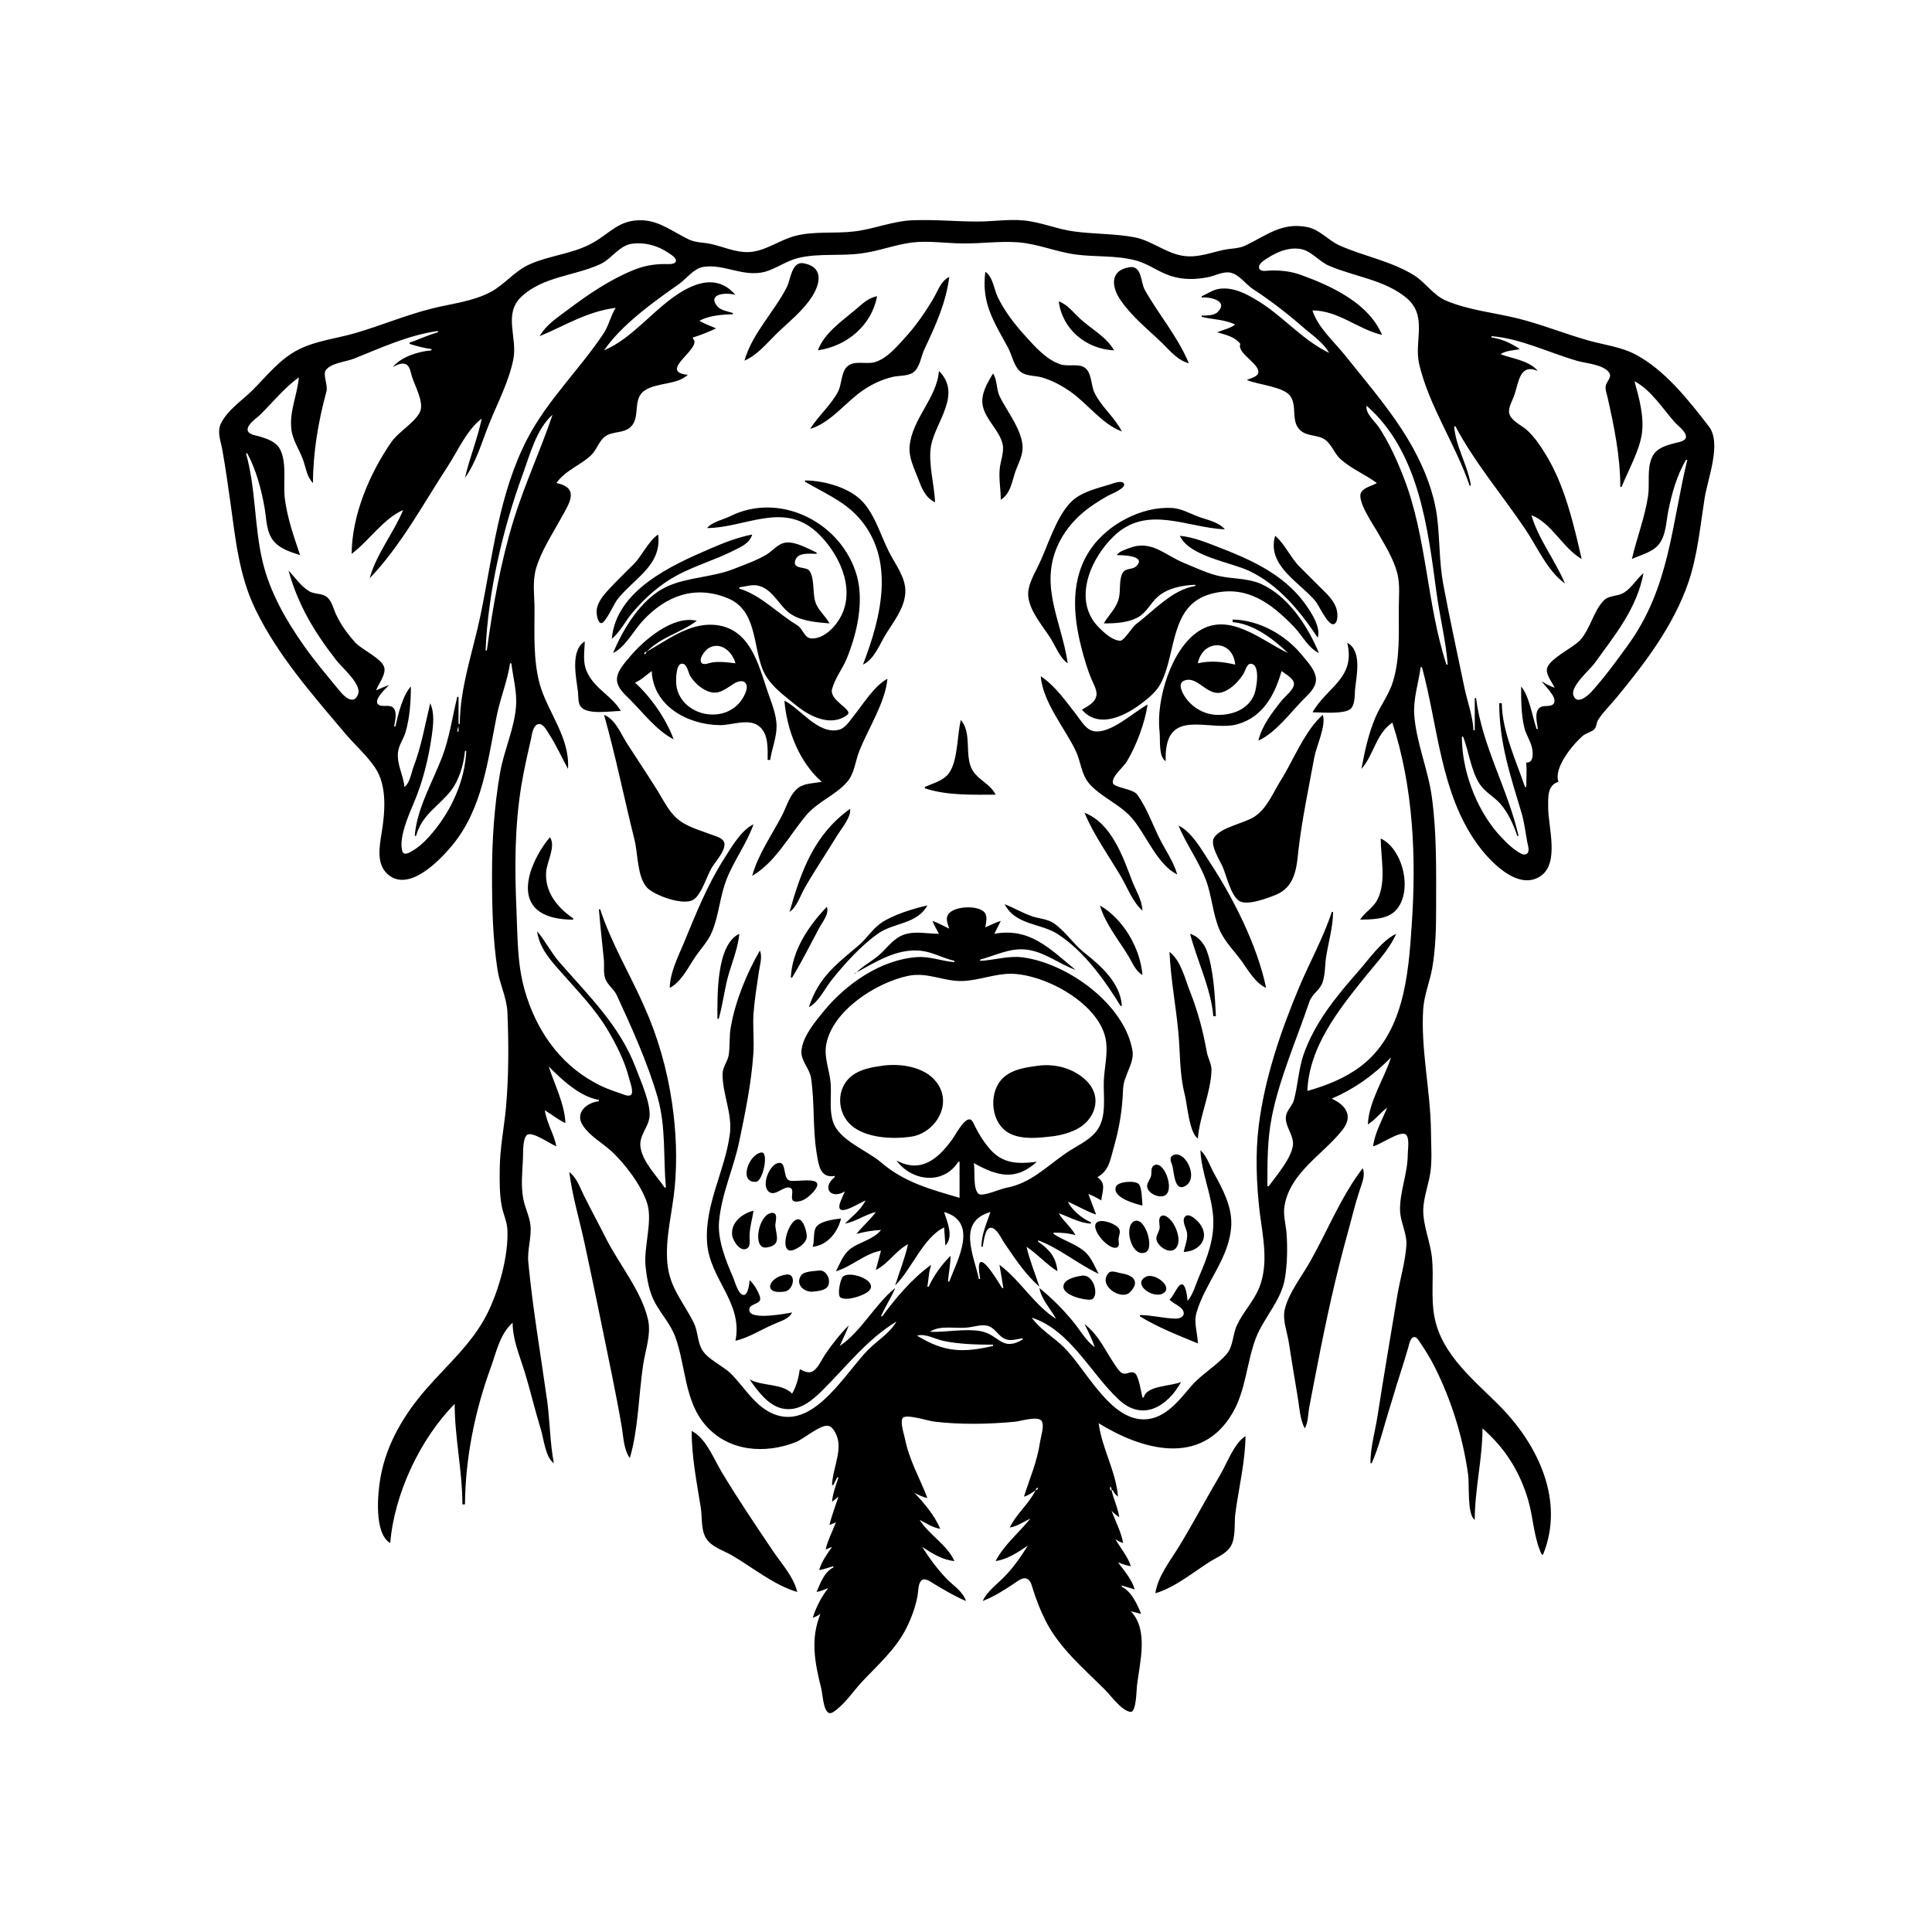 <?xml version="1.0" encoding="UTF-8"?>
<svg xmlns="http://www.w3.org/2000/svg" xmlns:xlink="http://www.w3.org/1999/xlink" width="1500pt" height="1500pt" viewBox="0 0 1500 1500" version="1.1">
<g id="surface1">
<path style=" stroke:none;fill-rule:nonzero;fill:rgb(0%,0%,0%);fill-opacity:1;" d="M 396 515 L 397 515 C 398.328 525.52 401.465 537.41 400.676 548 C 399.34 566 391.305 582.418 388.25 600 C 383.695 626.211 382 652.449 382 679 C 382 703.574 382.512 728.672 386.273 753 C 388 764.246 393.453 774.473 393.961 786 C 395 810.305 395 835.812 392.828 860 C 391.348 875.594 388.191 891.324 388 907 C 387.891 916.648 387.734 926.473 389.465 936 C 390.637 942.445 393.672 948.375 393.961 955 C 394.848 975.293 387.246 1002 378.246 1020 C 366.949 1042.598 347.691 1059.266 331.285 1078 C 314 1097.656 300 1121.016 295.426 1147 C 293.23 1159.141 290.195 1190.715 303 1198 C 306 1160 326.285 1117 353 1090 C 353 1116.098 359 1142 359 1168 L 361 1168 C 361.297 1132.172 368.664 1095.613 380.945 1062 C 385.301 1050.09 388 1035.746 398 1027 C 398 1039.691 403.25 1052.02 406.977 1064 C 411.703 1079.219 415.293 1094.773 419.977 1110 C 422.219 1117.293 423.445 1131.516 430 1136 C 427 1120.348 427 1104 424.871 1088 C 419.852 1052 413.617 1016.223 410.172 980 C 409.238 970.203 412.879 960.785 411.824 951 C 411 944.055 407.613 937.805 406.312 931 C 404.305 920.512 405.527 910.516 406 900 C 406.266 895.371 405.617 885 408.859 881.422 C 412.504 877.441 427.398 888.434 432 890 C 429.996 880.32 424.438 871.742 423 862 C 428.363 865.309 433.285 869.297 439 872 C 438.344 857 430.602 842.145 426 828 C 436.398 838.398 449.91 851.309 465 854 L 465 855 C 455.352 856 445.938 864.219 452.652 874 C 458 882.027 466.891 886.824 474 893.176 C 484.73 902.758 497.883 920.156 502.398 934 C 507 948.551 499.438 968.371 501.285 984 C 502.379 993.227 503.902 1002.691 508.324 1011 C 513.254 1020.266 520.672 1028.035 524.305 1038 C 532.605 1060.766 531.215 1088.004 548.176 1107 C 565.98 1127 594 1129.074 618 1119.602 C 624 1117.168 636.922 1106 642.957 1107 C 647 1107.551 649.848 1114.406 650.609 1118 C 652.867 1128.676 646.227 1142 646 1153 L 647 1153 L 650 1147 L 651 1147 C 648.961 1153.266 646.539 1159.387 646 1166 L 651 1162 C 648.625 1169.297 645.73 1176.523 644 1184 L 649 1182 C 646.297 1189 642.73 1195.699 641 1203 L 646 1201 C 642 1206.711 637.93 1212.316 636 1219 C 639.812 1218.43 643.297 1217.012 647 1216 L 647 1217 C 640 1220.484 636.836 1229.188 634 1236 C 637.207 1235.43 639.988 1234.227 643 1233 C 637.555 1240.082 633.762 1247.523 631 1256 C 633.355 1255.25 634.949 1254.398 637 1253 C 628.973 1272.578 632.637 1291.031 637.629 1311 C 638.922 1316.176 639.363 1334.258 647 1329.176 C 655.797 1323.344 661.988 1313.621 669 1306 C 681.535 1292.641 695.398 1280.621 703.73 1264 C 707.605 1256.266 710.812 1247.52 712.387 1239 C 713 1235.633 712.672 1229.094 715.727 1226.816 C 718.398 1224.824 722.75 1228.273 725 1229.602 C 733 1234.426 741.227 1239.348 750 1243 C 747.438 1235.461 740.496 1231.402 735.172 1226 C 728 1218.523 721.434 1209.723 716 1201 C 723.508 1206 731.863 1211.195 741 1212 C 735.305 1199.223 721.379 1191.797 714 1180 C 719.188 1182.73 724.172 1186 730 1187 C 725.59 1176.465 717.672 1167.332 710 1159 C 713.324 1160.738 716.289 1162.332 720 1163 C 714 1147.219 706 1134 702.602 1117 C 701.914 1113.594 698.531 1103.691 701 1100.777 C 703.762 1097.68 720.891 1103.223 725 1103.715 C 745.52 1106.172 767.453 1105.785 788 1103.828 C 792.344 1103.418 806 1099 808.781 1103.332 C 811 1107 808.172 1115 807.578 1119 C 805.234 1135 799.703 1147.141 795 1162 C 798.473 1161 801 1159.203 804 1157 C 798.926 1167.684 789 1175.34 784 1186 C 789.898 1185 794.648 1181.496 800 1179 C 791.355 1189.723 779.277 1199.703 773 1212 C 782.43 1210.605 790.246 1205.227 798 1200 C 792.812 1208.406 786.797 1217 779.961 1224 C 774.223 1230.004 766.441 1235.297 763 1243 C 771.711 1239.621 779.238 1234.812 787 1229.668 C 789.629 1228 793.461 1224.512 796.891 1225.574 C 800.328 1226.637 801 1231.051 802 1234 C 804.633 1242.246 807.723 1250.262 811.602 1258 C 822.355 1279.453 841.289 1295.289 858 1312 C 862.609 1316.609 870.789 1328.258 877.695 1329.094 C 882.273 1329.645 882.344 1312.133 882.715 1309 C 884.906 1290.406 891.949 1265.621 878 1251 L 886 1253 C 882.891 1245.531 878.551 1235.684 871 1232 L 871 1231 L 881 1234 C 878.664 1226.059 872.852 1219.551 868 1213 C 871.332 1214.281 874.461 1215.469 878 1216 C 875.555 1208.281 869.902 1202.012 866 1195 C 868 1196.398 869.645 1197.25 872 1198 C 870.531 1189.484 866 1181.059 863 1173 C 864.945 1175 866.793 1176.469 869 1178 C 867.934 1170.777 864.641 1164.098 863 1157 L 864 1157 C 865 1159.219 866 1160.395 868 1162 C 866.426 1142.238 855.527 1124.574 853 1105 C 886.574 1125.719 932.508 1139 956.98 1097 C 967.293 1079.352 967.852 1058 975 1039 C 981.32 1022.656 994.93 1009.789 997.703 992 C 999.426 981 999.676 969.152 998.91 958 C 998.41 950.68 996 943.383 997.328 936 C 1001.918 909.82 1027.836 896 1042.469 877 C 1050.773 866.223 1044.812 858 1034 853 C 1052.215 845 1065.797 835.203 1080 821 C 1074.484 838 1062.789 855 1062 873 C 1067.777 869.383 1071.551 864 1077 860 C 1072.863 870 1067.594 879.176 1066 890 C 1071.332 889.051 1087 877.527 1091.398 880.816 C 1094.613 883.258 1093 892.441 1093 896 C 1093 911 1086.562 925.59 1087 940 C 1087.352 949.246 1092.512 957.594 1091.91 967 C 1091 979.77 1087.207 992.414 1085 1005 C 1079.793 1036.316 1074.441 1067.613 1069.574 1099 C 1067.684 1111.203 1064 1123.621 1064 1136 L 1065 1136 C 1070.914 1122.656 1074.223 1108 1078.656 1094 C 1081.414 1085.359 1083.801 1076.605 1086.668 1068 C 1089 1060.707 1091.254 1053.371 1093.426 1046 C 1094 1043.797 1094.859 1039.172 1097.324 1038.207 C 1099.824 1037.23 1101.93 1041.43 1103 1043.004 C 1106.938 1048.793 1110.602 1054.742 1113.754 1061 C 1127 1087.367 1135.762 1115.762 1139.871 1145 C 1140.93 1152.535 1138.895 1176.039 1145 1180 C 1145 1156.16 1150.996 1132.754 1151 1109 C 1168.617 1124.391 1180 1142.465 1186.574 1165 C 1190.555 1179 1190.773 1193.738 1197 1207 L 1198 1207 C 1214.801 1166.031 1194.812 1123 1165.828 1093.09 C 1145.496 1072.152 1119.262 1052.562 1113.613 1022 C 1110.848 1007.02 1113.285 992.027 1111.828 977 C 1110.602 964.316 1104.809 951.812 1105 939 C 1105.371 929.254 1109.191 919.625 1110.57 910 C 1112 899.66 1111 888.438 1110.996 878 C 1110.625 846.695 1102.906 814.176 1105 783 C 1105.828 772.473 1110 762.355 1111.914 752 C 1114.629 736.559 1115 720.641 1115 705 C 1115 676.16 1115.574 647.629 1111.719 619 C 1108.812 597.438 1099.578 576.621 1098 555 C 1097.211 542.211 1101.32 530.48 1103 518 L 1104 518 C 1116.496 563.688 1118.254 615.27 1146.711 655 C 1155.805 667.695 1178 692.184 1195.984 680.273 C 1211 670.27 1202 642 1202 627 C 1202 619.449 1201.176 609.539 1210 607 C 1206 596.375 1220.867 578.152 1229 571.215 C 1231.555 569.039 1235.828 568.344 1237.977 566.016 C 1239.598 564.258 1239.461 561.078 1240.742 559 C 1244.469 553 1250.215 547.492 1254.75 542 C 1277.281 514.723 1299.324 485.82 1310.922 452 C 1318 431.07 1320 408.734 1323.426 387 C 1325.793 371.727 1336.938 344.195 1326.711 331 C 1310.961 310.688 1293 287.609 1270 275.324 C 1258.562 269.238 1245.301 267.785 1233 264.289 C 1214.855 259.137 1197.312 252 1179 247.375 C 1160.391 242.723 1140.887 241 1123 233.547 C 1112.898 229.402 1107 219.508 1098 213.816 C 1080.195 202.691 1059 199.031 1040 190.562 C 1031.18 186.629 1024.766 178.27 1015 176.312 C 995.301 172.371 983.508 182.688 967 190.598 C 961.629 193.172 955.703 192.785 950 194.016 C 939.992 196.168 930.438 200 920 198.824 C 906 197.316 894.781 187 881 184.262 C 865.469 181.344 849.621 181.816 834 179.711 C 820.777 178 808.297 172.457 795 171.172 C 782.969 170.004 770.98 172 759 172 C 741.98 172.008 725 170.285 708 171.039 C 692.863 171.707 678 178 663 179.715 C 648 181.477 632.723 179.352 618 183 C 605.441 186 594.176 195.328 581 195.738 C 571.184 196.047 561.418 191.531 552 189.426 C 546.383 188.168 540.258 188.488 535 186.016 C 523.238 180.484 512.535 171.652 499 171.039 C 479.887 170.172 473.273 182 458 189.727 C 443.242 197.285 426 198.527 411 205.312 C 399.43 210.527 392 220.758 381 226.676 C 367 234.109 351 235.664 336 239.375 C 315.52 244.43 296.195 252.668 276 258.574 C 261.508 262.816 245.605 264.469 232 271.27 C 217.266 278.637 207.414 291.637 196 303 C 187.871 311.09 176.496 318.367 171.441 329 C 168.402 335.391 171.402 342.508 172.574 349 C 175 362.59 176.965 376.324 178.871 390 C 182.848 418.547 185.516 446.66 198.258 473 C 215.527 508.688 242.301 539 267.59 569 C 275.219 578.09 284.566 586.16 291.215 596 C 300.824 610.227 298.852 631 296.246 647 C 294.469 658 291.945 671.777 302 679.582 C 318.441 692.312 342 667.344 351.383 656 C 374.598 627.691 378.68 590.605 385.602 556 C 388.344 542.285 393.977 528.703 396 515 M 1032 274 C 1011.57 264.336 996.219 245.59 977 233.812 C 967.984 228.285 957.957 222.82 947 224.184 C 941.832 224.828 937.605 228 933 230 L 933 231 C 938.484 230.309 954.406 233.25 945.398 242.262 C 942.574 245.086 936.695 245 933 245 L 933 246 C 941.633 248.129 950.949 248 959 252 C 954.938 255.039 949.621 256 945 258 C 951.723 260 958.508 261.277 963 267 C 959.906 274.484 979.668 283.051 976.668 290.184 C 975.648 292.617 970.219 294 968 295 C 976.234 298.648 996.527 300.125 1001.723 307.418 C 1007.391 315.375 1002 326.625 1009.227 333.773 C 1014.664 339.219 1023 337.133 1028.957 341.516 C 1034.211 345.422 1036 352.352 1041 356.672 C 1049.305 364 1060 368.445 1069 375 C 1065.25 377.371 1059.32 378.184 1056.848 382.215 C 1053 388.336 1066.211 407.312 1069.426 413 C 1075.195 423.219 1081.84 433.539 1084.844 445 C 1087.172 454 1086 464 1086 473 C 1086 491.598 1086.965 511 1081.559 529 C 1078.57 539 1071.961 547.48 1067.871 557 C 1062.355 570 1059.574 583.344 1057 597 C 1066.801 586 1067.805 570.32 1081 561 C 1097.461 611.59 1099.707 666.168 1096 719 C 1093.457 757.453 1089.715 803.043 1056 828.238 C 1043.906 837.277 1029.418 843 1015 847 C 1016.473 812.727 1038.926 784.598 1059.398 759 C 1067.871 748.406 1078.523 737.527 1084 725 C 1072.836 730.207 1062.797 744.82 1054.715 754 C 1037.473 773.582 1020.672 794 1012 819 C 1008.188 830.344 1007.68 842.461 1004.621 854 C 1003.43 858.496 999.395 861.656 998.523 866.016 C 997 873.488 1004 880.473 1003.906 888 C 1003.641 898.203 990.828 913 985 921 L 984 921 C 984 903 983.879 885 987.449 867 C 993.445 837.016 1006.711 807 1016.516 778 C 1018.672 771.633 1024.508 769 1026.734 763 C 1029 756.746 1028.574 749.504 1029.59 743 C 1031.406 731.367 1034.902 720 1035 708 L 1034 708 C 1027.434 728.152 1016.641 747.418 1008.426 767 C 994.215 801 981.832 837.445 977.285 874 C 974.535 896.082 975.512 919 978 941 C 980.477 960.34 985.199 981.199 977.547 1000 C 973.27 1010.504 965 1018.785 960.324 1029 C 957 1036 957.566 1045 952.582 1051 C 944.895 1060.145 933.254 1066.562 925 1076 C 914.691 1088.129 903 1103.762 885 1101.824 C 860 1099.152 842.379 1062.188 826 1046.004 C 818 1038.141 807.512 1032.164 801 1023 C 831 1032.613 847 1066.805 869 1087 C 887.371 1103.77 906.441 1092 917 1073 C 908.867 1076.336 889.902 1075.801 888 1085 L 887 1085 C 886 1081.348 884.184 1068 881 1066.102 C 876.852 1063.496 873.434 1069.828 868.789 1064 C 859.34 1052 854.598 1037.605 842 1028 C 844.984 1033.832 847.887 1039.793 850 1046 C 843.266 1041.043 839 1033.418 833.906 1027 C 825.762 1017 817 1008.152 807 1000 C 808.617 1009.062 815.621 1016.137 820 1024 C 803 1013.367 792.285 994.07 776 982 L 779 1000 L 778 1000 C 774.727 994.648 758.223 966.824 760.172 987 C 760.363 989.004 760.746 991 761 993 L 760 993 C 756 974.125 742.887 948.539 769 941 C 765.957 950 762 958.344 762 968 L 763 968 C 763.629 964.77 764.645 953.207 769.223 953.207 C 773.883 953.207 777.484 961.785 779.723 965 C 788 977.082 795.871 989.195 807 999 C 803.629 988.656 799.438 978.641 797 968 C 805.531 973.645 812.324 981.574 821 987 C 820 976.125 814.773 970.105 806 964 L 806 963 C 822.297 969 837 981.48 853 989 C 850 983.422 847.465 976.711 842.816 972.328 C 836 966 825.742 963.219 818 958 L 818 957 C 823.734 957.004 829.496 957.328 835 959 C 831.668 952.578 825.629 948.277 822 942 C 830.301 944.809 838 949.594 847 950 L 847 949 C 840 946 832.5 939.691 829 933 C 836.453 936.102 843.336 940.391 851 943 L 845 927 C 848.539 928.289 851.754 930.09 855 932 C 855.98 924.25 859 918.715 852 914 C 860.984 908.809 861.789 901.238 864.426 892 C 869.211 875.238 871.277 862.406 872 845 C 872.469 835.238 880.805 825.215 879.289 816 C 873.316 779.629 828.617 747.789 794 743.289 C 782.719 741.824 772 745.523 761 746 L 761 745 C 772.441 742 783.766 736.008 796 737.172 C 810.461 738.547 821.758 748.188 835 753 C 814.898 736.355 799.449 720 772 725 L 777 715 C 772.801 716.211 769 718.324 765 720 C 765.461 716.359 767 711.57 764.398 708.418 C 759.41 702.473 740 703.32 736 710.215 C 734 713.523 735.957 717.711 737 721 C 732.633 719 728.59 716.566 724 715 C 725.297 718.535 727.234 721.68 729 725 C 719.969 725 710.82 722.664 702 725.598 C 693.902 728.293 689 735.711 682.984 741.129 C 677.336 746.105 670.184 749.652 665 755 C 680.523 746.496 696.629 736.199 715 738.176 C 724 739.148 732.23 744 741 746 L 741 747 C 731 746.219 722 742.391 712 743.09 C 683.84 745.062 656.984 763.82 639.617 785 C 632.973 793.098 622.965 805.051 622.227 816 C 621.719 823.59 628.598 829.613 629.699 837 C 632.562 856.227 630.883 875.688 634 895 C 635.551 904 636.434 915 648 913 L 648 914 C 637.777 922.055 644.996 931.609 656 925 C 655 927.031 654.195 929 653.309 931.004 C 645.871 948 665.676 934.727 672 932 C 668.688 939.102 661.492 944.508 656 950 C 664.492 948.492 671.633 943 680 941 C 675.637 947.195 669.602 952 665 958 C 671.191 956.398 677.594 955.133 684 955 C 678 962.559 667.523 964.043 660 969.789 C 654.375 974.207 652.262 981 649 987 C 661.234 983.469 671.312 973.262 684 971 L 680 986 C 689.805 981.113 695.414 971 705 966 C 702.508 977 698.395 987.391 695 998 C 707.688 985.707 716.789 960.719 733 953 L 734 967 C 740.621 960.141 735.523 949 733 941 C 759.613 948.68 743.871 977.285 737 995 L 736 995 C 736.531 988.285 737.98 981.766 738 975 C 731 982 725.184 990.047 721 999 L 720 999 C 721 993.289 721 987.531 723 982 C 708.715 992.062 695.176 1008 685 1022 L 684 1022 C 687.176 1014.414 691.973 1007.68 695 1000 C 678.938 1013.082 669 1033.449 652 1045 C 654.246 1039.605 657 1034.547 659 1029 C 651.988 1036.031 645.926 1043.785 640.344 1052 C 637.715 1056 635 1062.559 630.816 1064.781 C 627.496 1066.492 623.941 1064.539 621 1063 C 620 1069.832 618.473 1076.02 615 1082 C 607.359 1074 592.246 1076.398 582 1071 C 587.852 1079.559 596.324 1091.004 607 1093.473 C 620 1096.488 630.402 1087.566 639 1079 C 657.938 1060.121 672.781 1040.328 696 1026 C 691.281 1034.703 680.965 1041.023 674 1048 C 657.172 1065 634.395 1105.539 606 1099.48 C 588 1095.672 579 1077.77 566.996 1066.039 C 560.594 1060 548.559 1055 544.57 1047 C 541.438 1040.746 541.758 1033.309 538.621 1027 C 530.527 1010.707 519.984 1000 518.172 981 C 516.301 961.434 521.984 941.398 523.828 922 C 525.914 900.078 524.938 877.781 521.727 856 C 517.914 830.105 510.789 805 500 781 C 488.977 756 474.531 732.18 466 706 L 465 706 C 466 719 467.598 732.035 468.828 745 C 469.301 750 468.266 755.258 470 760 C 471.898 765.004 476.867 768.051 479 773 C 490.559 798 503 825.609 510.574 852 C 517.188 875.184 514.871 898.422 517 922 L 516 922 C 509.645 912.656 499.289 902.512 497.328 891 C 495.762 881.781 503.387 875.562 504.285 867 C 505.363 856.719 497.246 838.73 493.574 829 C 481.215 796.25 456.754 772.828 434.289 747 C 427.777 739.512 423.426 730.539 417 723 C 418.828 736.516 428 746.188 436.715 756 C 449 770 461.77 783 471.395 799 C 478.52 811 484.898 823.457 488.371 837 C 489 839.648 492.23 847.656 489.934 850 C 488 851.703 483.902 849.625 482 849 C 474.754 846.617 467.676 844 461 840.137 C 433.637 825 415.922 798.762 407.426 769 C 401.469 748.125 401.898 727.406 400.961 706 C 399.555 674 399.531 642 404.754 610 C 406.793 597.547 409.648 585.301 412.426 573 C 413 570 414 562.723 418.176 562.176 C 421.93 561.664 424.656 567.492 426.332 570 C 432 578.723 436 587.832 441 597 C 442.562 572.426 425.277 553.23 419 531 C 413.961 512.113 415 492.367 415 473 C 414.984 462.332 413.305 452.582 416 442 C 419.898 428.125 428.43 415.508 435.23 403 C 441.531 391.414 450.852 379 432 375 C 438.98 365.102 450.25 361.562 458.816 353.535 C 463.387 349.254 464.895 342.367 470 338.727 C 476 334.586 484 336.688 489.66 331.469 C 497.535 324.062 490.766 309.824 500.391 303.277 C 510 296.707 525.484 299.078 534 291 C 509.871 288.527 546 270.207 538 263 L 538 262 C 544 260.258 550.211 257.578 556 255 C 551.719 253 546.984 251.52 543 249 C 550.699 245 560.395 244.176 569 244 L 569 243 C 565 241.746 559.438 241 556.742 237.605 C 548.688 227.461 565.379 227 571 229 C 559.223 215.125 544.301 217.656 530 226.012 C 508.48 238.582 491.844 262.391 469 272 C 482.555 252.191 507.457 234.34 527 220.656 C 532.949 216.488 538.504 208.473 546 207.23 C 561.938 204.594 577 215.465 594 211 C 603 208.363 610.75 202.414 620 200.234 C 636 196.461 652.762 199 669 196.711 C 682.207 195 694.734 190 708 188.285 C 721.281 186.695 734.762 189 748 189 C 762 189.164 775.984 187.125 790 188.09 C 805.273 189.141 819.836 195.512 835 197.574 C 850.277 199.652 865.883 198.152 881 202 C 891 204.379 899.238 211.125 909 214.254 C 918.535 217.309 928.277 217.129 938 215.191 C 943.383 214.121 949.434 210.68 955 211.625 C 962.254 213 967 220.715 973 224.562 C 987.52 234.031 1000.859 244.559 1014 256 C 1020.488 261.453 1027.656 266.484 1032 274 M 419 261 C 439.527 252.453 455.309 242 478 239 C 474 245.402 472.621 253 468.531 259 C 449.828 287.141 424.906 310.688 409.258 341 C 387.195 383.742 382.609 431.566 372.996 478 C 367.367 505.184 357 534.09 357 562 L 356 562 L 356 541 L 355 541 C 351.195 556.793 349 572.703 343.188 588 C 335.625 607.59 323.691 627.727 322 649 L 323 649 C 327.93 632.004 340 626.691 350 614 C 356.438 605.824 360.172 593.16 361 583 L 362 583 C 361 605.828 350.73 628.617 336.246 646 C 331.527 651.664 326.402 657 320 660.742 C 317.832 662.02 313.422 664.656 312.332 660.812 C 309.445 650.609 317.223 633.121 321 624 C 328.215 607.453 332.738 588.766 335.27 571 C 336.383 563.203 337.484 553.242 334 546 C 330 562.582 327.293 579 321.191 595 C 319.32 600 318.316 607.758 314 611 C 313.188 601.699 308 593.629 309 584 C 309.668 578.238 313.523 573.496 315 568 C 318.203 557 318.992 544.449 319 533 C 312.672 539.668 309 555.039 307 564 L 306 564 C 306.5 560.039 308.391 554 305.973 550.316 C 303.328 546.355 297.902 549.23 294.332 547.398 C 288.562 544.434 299.797 534.246 302 532 C 298.516 533.004 295.344 534.609 292 536 C 293.816 531.012 299.898 523.574 298.293 518.043 C 296.309 511.207 281 504.414 276 499 C 270.324 492.809 265 485.605 261.371 478 C 259 473.5 258.246 468 254.609 464.277 C 250.598 460.215 244.652 461.762 240 459 C 233.641 455.203 229 448.199 224 443 C 231.625 470.125 244 490.676 261.426 513 C 265.727 518.523 281 531.395 278 539 C 274.836 547.465 267.723 541.293 264.195 537 C 254.484 525.156 244.531 513.551 235.723 501 C 221.844 481.23 209.5 459.66 203.883 436 C 197.328 408.379 198.684 379.328 191 352 L 192 352 C 198.969 365.07 202.77 379.496 205.387 394 C 206.93 402.57 206.578 413 212.395 420 C 217.52 426.203 225.621 428.598 233 431 C 227.977 416.145 222.875 401.723 221 386 C 219.957 375 222.566 360.332 218 350 C 215 343 207.719 340.746 201 338.719 C 198.445 338 192.492 337.289 192.258 333.777 C 191.953 329.301 199.238 324.727 202 322 C 211.676 312.434 220.871 301 232 293 C 230.891 306.566 224.66 319.098 226.176 333 C 227 341.527 232.461 349.047 235.301 357 C 237.512 363.191 238.188 370.199 243 375 C 243 351.184 247.188 327 253.426 304 C 254.746 299.121 250.598 291 252.852 287.531 C 256.699 281.801 268.961 280.828 275 278.395 C 295.809 270.02 317.566 260.02 340 257 L 340 258 C 332.465 260.059 325.391 263.5 318 266 L 318 267 C 323.582 268.785 329.18 270.246 335 271 L 335 272 C 324.984 272.816 311.363 277 305 285 C 307.914 283.473 312.324 281 315.582 283.043 C 318.363 284.797 318.852 289.121 319.719 292 C 321.859 299.098 329 311.59 326.395 319 C 323.238 327.379 309.504 335.066 304 343 C 287 367.445 273.25 399.801 273 430 C 286.266 420.168 297.918 402.387 313 396 C 305.492 414.031 292.184 430.047 287 449 C 311.344 423.562 328.523 391.312 347.656 362 C 355.641 349.77 362.18 334.039 374 325 C 370.77 340.609 364.559 355.477 361 371 C 370 358.496 374 343.191 379.801 329 C 386.41 312.523 395 296.547 398.551 279 C 401.973 262 390.41 243.652 405 230.184 C 422 214.504 445.988 214.324 466 205.098 C 475 201 480.637 190.496 491 189.184 C 500.547 188 509.973 190.52 518 195.699 C 519.816 197 525.895 200.246 524.652 203.145 C 523.602 205.602 518 205 516 205 C 506.93 205.043 499.418 206.52 491 210.012 C 472.836 217.547 456.645 228.641 441 240.371 C 432.953 246.406 424 252.129 419 261 M 1141 377 L 1142 377 C 1139.637 361.211 1130.297 347.285 1129 331 L 1130 331 C 1145 359.297 1166.453 384.477 1184.328 411 C 1193.598 424.75 1201.262 443.117 1215 453 C 1207.559 435.098 1194.359 418.609 1189 400 C 1204.906 406.16 1213.219 425.465 1228 434 C 1221.887 407.332 1215 377.586 1200.797 354 C 1196.371 346.676 1191.438 339.129 1184.961 333.441 C 1180.91 330 1173.191 326.652 1171.789 321 C 1170.715 316.688 1174.277 311 1175.656 307 C 1179.293 296.523 1179.797 282 1194 288 C 1186.93 279.754 1174.637 278.637 1165 275 C 1169.395 272 1174.895 272.219 1180 271 C 1173.176 266.5 1166 263.102 1158 262 L 1158 261 C 1180.887 262.82 1203 274.09 1225 280.289 C 1231.844 282.227 1244.98 283 1249.34 289.34 C 1251.676 292.801 1247.734 295.797 1246.832 299 C 1245.996 302 1247.34 305.129 1247.988 308 C 1253.188 331 1258 354.359 1258 378 L 1259 378 C 1264 365.715 1272.773 350.039 1274.699 337 C 1276.68 323.605 1272.602 308.812 1269 296 C 1281.82 302.652 1290.984 317.371 1300.422 328 C 1302.844 330.68 1309.566 335.375 1308.969 339.582 C 1308.527 342.652 1302.352 343.492 1300 344.117 C 1293 346 1285.867 348 1282.652 355 C 1278.461 364.262 1280.965 375.277 1279.57 385 C 1277 402 1270.824 417.473 1267 434 C 1273.922 430.762 1282.48 429 1287.605 423 C 1293.496 416 1293.508 405.516 1295.199 397 C 1297.941 383.18 1301.855 369.246 1309 357 L 1310 357 C 1297.641 408.309 1296.18 456.477 1263.848 501 C 1254.961 513.238 1245.863 525.758 1235.715 537 C 1232.766 540.246 1224.363 547.586 1221.621 540 C 1219 533 1234 520.383 1237.988 515 C 1254 492.777 1270.797 472.629 1276 445 C 1270.508 449.535 1267.172 456.09 1261 460.031 C 1256 463.199 1249.402 462 1245.227 466.148 C 1237.219 474.281 1234.844 488.023 1226.824 497 C 1221.48 503 1201.309 512 1200.965 520 C 1200.758 524.766 1205.18 529.773 1207 534 C 1203.441 532.688 1200.242 531 1197 529 C 1199.457 532.715 1208.633 540.793 1206.633 545.684 C 1205 549.312 1198.984 547.348 1196 549.027 C 1190.809 552.188 1193.379 561.09 1194 566 L 1193 566 C 1189.863 556.785 1187.238 540.141 1181 533 C 1181 543.559 1181 554.672 1183.504 565 C 1184.812 570.539 1188.461 575.512 1189.531 581 C 1190.41 585.43 1190.52 592.504 1185 592 C 1185.488 598.398 1185 604.586 1185 611 L 1184 611 C 1177.172 590.82 1166.18 567.586 1166 546 L 1164 546 C 1164 576.602 1172.609 602.105 1181.277 631 C 1183.535 638.523 1184.363 646.312 1185.805 654 C 1186.246 656.352 1187.668 660.246 1185.957 662.379 C 1183.898 665 1179.945 662.254 1178 661 C 1171.961 657 1166.824 651.516 1162 646 C 1145.523 626.461 1135 597.68 1135 572 L 1136 572 C 1140.57 584 1142 598.348 1149 609 C 1153.18 615.113 1159.977 618.562 1164.816 624.004 C 1171 631.113 1174.984 640.086 1178 649 L 1179 649 C 1170.641 612.441 1150.723 579.32 1146 542 L 1145 542 L 1145 567 L 1144 567 C 1143.516 556 1139.246 544.832 1137 534 C 1131.484 507.355 1125.621 480.742 1120.609 454 C 1117.203 435.809 1118 418.035 1115.57 400 C 1112.996 382.027 1106.305 365 1097.691 349 C 1083.371 322.586 1063 299.371 1044.398 276 C 1035.98 265.457 1023 254.055 1019 241 C 1039.52 241.172 1053.988 255.602 1073 260 C 1062.66 235.328 1033.672 222 1010 213.434 C 1002 210.59 994.355 209.773 986 210.035 C 983.766 210.105 978.82 211.289 977.711 208.484 C 976.289 205 981.672 202 984 200.426 C 991.617 195.613 999.809 192.023 1009 193.184 C 1018 194.336 1023.863 203 1032 206.383 C 1051.527 214.781 1075.25 217.309 1091.996 231.328 C 1108.805 245.402 1097.586 265 1101.898 283 C 1109.738 315.77 1130.176 345.203 1141 377 M 578 280 C 587.938 275.793 595.43 266.398 603 259.016 C 612.332 250 622.66 242 630 231 C 636.445 221.398 640.297 207.469 624 204.414 C 614.547 202.641 613.871 217.133 610.867 223 C 600.988 242.309 584 258.812 578 280 M 923 282 C 914.363 261.254 899.68 244.395 888.785 225 C 885.59 219.312 886.645 206 877 207.434 C 861 210 863.277 223.293 869.977 233 C 878.996 246.07 890.656 255.195 902 266.039 C 908 272 914.539 280 923 282 M 765 211 C 761.91 235.445 771.402 249.316 782.688 270 C 785.875 276 787.316 285.285 793 289.145 C 797.633 292.16 803.93 291.555 809 293.043 C 816.922 295.371 824.25 299.34 831 304.039 C 844.504 313.438 855.344 329.066 871 335 C 865.523 324.004 855.234 316.145 849.82 305 C 847 299.352 847.758 290 842.605 285.742 C 837.688 281.805 828.848 285 823 282.754 C 812.191 279 803.664 269.297 796.172 261 C 788 252.055 780.191 242 774.809 231 C 771.715 224.766 771 215 765 211 M 629 333 C 644.898 328.32 656.602 312.168 670 303.027 C 677 298.246 684.727 294.609 693 292.652 C 697.809 291.516 704.793 292.094 708.891 289.258 C 714.309 285.512 715 276.641 717.781 271 C 726.371 252.672 734.414 235.344 737 215 C 730.238 218.305 728.191 226 724.547 232 C 718 243 710.508 253.758 701.91 263 C 695.539 270 688.332 278.527 679 281.211 C 672.668 283.031 663.879 279.781 658.395 284.008 C 653 288.141 653.699 298.23 650.676 304 C 645 314.785 635.406 322.754 629 333 M 635 272 C 657.809 268.633 676.598 252.684 681 230 C 674 231.262 669.246 236.145 664 240.574 C 653.418 249.516 640 258.547 635 272 M 822 234 C 824.801 255.684 843.246 271.051 865 272 C 858.973 261.574 847.754 255.707 839 247.828 C 833.582 243 829 236.406 822 234 M 729 288 C 727.238 309.574 707.824 325.289 706.184 347 C 705.559 355.324 709.699 363.445 712.574 371 C 715.461 378.574 718.211 386.355 726 390 C 725.43 376.699 720.688 360 722.707 347 C 725.68 328 747.457 306.422 729 288 M 771 290 C 766.531 297.301 761.262 306.047 763 315 C 765.383 326.297 776 334 778.469 345 C 779.75 351 776.742 358 776.172 364 C 775.41 372 777 380 777 388 C 784 383.719 785.457 375.434 787.723 368 C 789.719 361.434 793.785 355 793.945 348 C 794.246 334.816 781.938 319.5 776.246 308 C 773.422 302.289 774.398 295 771 290 M 1061 315 C 1101.762 350.617 1108.531 410 1115.281 460 C 1117.812 478.781 1122.504 497.062 1124 516 L 1123 516 C 1107.586 468.629 1107.914 417.48 1089.938 371 C 1084.742 357.562 1078.633 344.094 1070.758 332 C 1067.598 327.148 1059.988 321.223 1061 315 M 429 322 C 419.773 349.273 407.586 375.453 399 403 C 388.859 435.715 382.566 471.094 378 505 L 377 505 C 378.957 459.422 390.332 410.691 405.945 368 C 411.527 352.738 416.441 333.156 429 322 M 625 373 L 625 374 C 639 382.266 654.586 388.727 665.906 401 C 695.957 433.578 684 479.625 670 516 C 679 511.746 682.949 500.059 688 492 C 694 482.391 702.32 472 702.895 460 C 703.461 448.324 694.918 438 689.969 428 C 683.656 415.375 679.793 401 670.332 390.172 C 660.191 378.598 639.945 373.125 625 373 M 829 515 C 823.922 480.609 804.859 452.223 824 418 C 832.75 402.754 845 393.512 860 385 C 862.285 383.695 874.27 379.207 872.652 375.562 C 871.289 372.488 864 375.375 862 376.027 C 851.645 379.227 838.91 382 831.184 390.094 C 819.285 402.574 813.414 424.633 805.754 440 C 802.41 446.703 797.547 455.238 798.34 463 C 799.523 474.582 809.238 485.574 815.309 495 C 819.227 501.082 822.922 511.031 829 515 M 549 410 C 578.602 409.754 608 389.234 634 413.094 C 650.711 428.477 664.359 455.68 653.191 478 C 649.172 486.027 639.98 496.16 630 495.68 C 624.355 495.406 623.402 488.055 618.957 485.414 C 604.203 476.656 590.789 462 574 457 L 574 456 C 578.488 455.43 583.484 453.723 588 454.57 C 600 456.824 604.621 470.508 614 476.75 C 622.246 482.234 634.355 483.238 644 484 C 640.836 478 634.965 473.766 632.934 467 C 630.777 459.812 632.586 449.738 628.566 443.316 C 626.223 439.566 615.781 442.41 617.262 435.715 C 618.859 428.469 628.578 430 634 430 L 634 429 C 627.344 426 617.566 420.27 610 421.266 C 604 422.047 599.887 427.75 595 430.648 C 587.195 435.277 578.395 438.242 570 441.602 C 553.188 448.324 534.18 448 518 455.312 C 498.309 464.277 484 487.676 476 507 C 485.41 502.52 492 489.586 499 482 C 517 462.605 539.441 454 565 464.453 C 587.301 473.578 584.555 500.07 591.816 519 C 596.617 531.52 607.934 539.297 618 547.535 C 628.406 556.055 645 564.766 657.832 555.047 C 663 551.031 643.68 544.09 646 535 C 648.305 526.426 654.234 519.176 657.547 511 C 665.785 490.66 671.66 464.371 664 443 C 650.355 404 604.324 382.152 567 400.754 C 561.723 403.383 552.52 405.309 549 410 M 840 551 C 853.258 566.465 874.371 555.418 887 545.574 C 893 541 898.762 536.047 902 529 C 913.348 505.336 908.711 469.773 940 461.156 C 967.414 453.609 986.773 468 1004.961 487 C 1011 493.41 1015.824 503.156 1024 507 C 1015.262 486.012 1000.363 463 979 453.312 C 969 449 958.379 449.535 948 447.539 C 938.488 445.711 928.961 441.016 920 437.395 C 903.508 430.734 894 418.566 876 425.801 C 872.648 427.137 869.168 428.055 867 431 C 870.309 431 890.434 431.094 882.391 439.398 C 878.879 443.023 873.352 440.145 871 446.043 C 868.59 452.254 870.375 459.523 868.25 466 C 865.902 473.164 860.551 477.688 857 484 C 865.957 484 876 483.57 884 479 C 890.355 475.203 893.5 468 899 463.215 C 906.867 456.465 917.938 454.434 928 454 L 928 455 C 910.254 457.66 895.676 474.285 882 484.625 C 878.879 487 872.758 497.43 869.902 497.441 C 863.746 497.465 857 491.047 853 487 C 832.395 466 846.73 433.441 865 416.039 C 890.637 391.621 921.504 409.715 951 411 C 945.859 405.02 937 403.641 930 401 C 923.477 398.461 917 394.816 910 394.379 C 886.379 393 860 407.113 847 426 C 830.938 449.176 832.961 477.07 839.629 503 C 841.809 511.469 844.285 520 847.719 528 C 849.301 531.711 852.426 537 851 541 C 849.676 546 844 548.523 840 551 M 511 415 C 503.641 419.809 498.465 431.504 492 438 C 487 443 481.891 448 477 453 C 471.695 458.789 463.191 466.445 463.188 475 C 463.188 477 464 483.793 467 483.793 C 470 483.793 476.855 468.699 478.898 466 C 491.734 449.059 514 439.48 511 415 M 475 496 C 481.367 490.738 485.434 482.363 490.754 476 C 500.625 464.199 512.352 453.742 526 446.488 C 539.805 439.152 555 434.758 569 427.754 C 575 424.719 582 422.004 584 415 C 572.766 417.18 562.492 421.207 552 425.719 C 521.965 438.633 478.312 458.066 475 496 M 916 416 C 923.582 432.113 955 436.246 970 443.32 C 992.695 454.082 1009.457 474.547 1023 495 C 1026.574 485.82 1013.633 468.512 1007.824 462 C 991.594 443.793 969.262 433.812 947 425.188 C 937 421.34 926.727 417 916 416 M 990 416 C 983.301 439.324 1009.414 452.223 1021.535 467 C 1024 470.188 1030.668 484.73 1034.879 484.652 C 1038.453 484.59 1038.551 478.359 1038.293 476 C 1037.32 467.012 1030 461.008 1024 455 L 1009 440 C 1001.828 432.816 997.59 422.289 990 416 M 523 574 C 517.34 558.445 505.289 541 493 530 C 497.84 528 501.754 524.148 506 521 C 507.172 548.25 534 562.742 559 563 C 568 563.09 581 557.621 588.957 563.516 C 596.895 569.43 596 581.223 596 590 L 598 590 C 599.172 581.312 602.922 573 602.922 564 C 602.922 554.41 598.648 545 595.668 536 C 588.395 514.188 581.672 487 554 485.09 C 534.641 483.828 517.898 497.148 502 506 C 513.879 494.152 528.414 491.414 541 482 C 522.57 477.348 499.473 497.312 488.922 510 C 484.809 515 478.855 521.078 479 528 C 479.414 534.359 484.84 538.832 489 543 C 499.379 553.395 509.754 567.238 523 574 M 957 481 L 957 483 C 973.379 484.43 988.551 496.043 1000 507 C 979.449 497.395 954.762 474.773 931 489.812 C 909.332 503.527 897.402 543.48 900.285 568 C 901 574.242 899.281 587.293 905 591 C 905 587 905 583.004 905.805 579 C 911 551.715 941.301 568 961 562.219 C 980.688 556.535 989.855 539.27 995 521 C 997.887 523.289 1004.711 526.781 1004.652 531.016 C 1004.594 535.457 997.625 540.711 995 544 C 987.746 553.102 979.734 563.496 977 575 C 990.477 569 1001.719 553.332 1012 543 C 1016 539 1021.418 534.219 1021.719 528 C 1022 521 1015.305 514.082 1011.195 509 C 998.211 493 977.91 481.434 957 481 M 482 552 C 475.441 540.652 462.324 535 456.379 523 C 452 514.535 453.816 507 454 498 C 442.523 505.039 447.398 526.145 448.715 537 C 449.184 541 448.445 546.43 451.562 549.398 C 457.461 555.02 474.465 552 482 552 M 1046 499 C 1052.562 526.559 1030.648 533 1019 553 C 1025.598 553 1043.59 554.711 1048.566 550.398 C 1052 547.293 1051.738 540.293 1052 536 C 1052.953 525.215 1057.906 505.535 1046 499 M 959 516 C 949.562 513.727 939.496 512.711 930 515 C 933.68 496 957.27 496.305 959 516 M 571 515 C 565 514.246 559 513.445 553 514.301 C 551 514.586 546.801 516.465 545 515 C 541.656 511.828 547.609 504.789 550 503.277 C 559.492 497.57 568.758 506.121 571 515 M 502 506 C 501.453 507.637 501.637 507.453 500 508 C 500.547 506.363 500.363 506.547 502 506 M 1001 507 L 1000 508 L 1001 507 M 530.625 515.461 C 533.605 516.438 534.496 522.59 535.996 525 C 538.953 529.762 543.836 534.23 549 536.469 C 557.691 540.234 562.965 535 570 530.668 C 572.473 529.18 576.84 527.516 578.957 530.527 C 581.523 534.176 577.5 541.031 575.363 544 C 567.945 554.273 554.547 557 543 553 C 533.238 549.504 525.941 541.516 525 531 C 524.855 528.047 524.512 513.461 530.625 515.461 M 971 515.348 C 979 515.492 975.438 535.027 973.883 539 C 969 551.199 956 555.547 944 555 C 934.469 554.496 925.301 549 920 541 C 918 538 914.195 530.809 919 528.605 C 930.461 523.594 937.559 543.039 951 536.672 C 956.957 534 962 528.602 965.52 523 C 966.73 521.004 968 515.289 971 515.348 M 808 525 C 809.801 545.512 826.594 565 835.215 583 C 839.344 591.672 839.422 601.574 846.184 609 C 855.949 619.629 870.18 624.641 879.535 636 C 890.363 649.145 898.441 671 914 679 C 911.223 669 904.934 660.324 900.27 651 C 894.668 639.797 890.434 627.27 883 617.016 C 879.633 612.18 864.539 611.648 864 607.773 C 863.336 602.434 872.578 595.359 875 591 C 882.395 578.551 888.891 561.281 891 547 C 880.316 552.688 862 570.273 849 567.641 C 843 566.457 839.211 559.344 835.789 555 C 827.488 544.461 819.309 532.48 808 525 M 609 544 C 611 567.098 620.543 591.75 638 607 C 632.414 608.082 624.711 608.078 620 611.516 C 613.176 616.562 610.957 625.793 607.215 633 C 599.324 648.195 588.555 663.352 584 680 C 602 669.57 612.84 648.547 625.922 633.004 C 634.941 622.285 648.719 617.465 657.785 607 C 663.445 600.445 664 591 667.203 583 C 673.91 566 687.395 545.254 689 527 C 679 532.285 670.434 546.273 663.449 555 C 660 559.152 656.59 565.406 651 566.668 C 635 570.277 621.348 550 609 544 M 469 555 C 477.996 587 484.566 619.758 492.629 652 C 495.316 662.758 494.695 680.574 502.215 689 C 507.73 695.105 531.203 703.777 538.773 698.254 C 544.848 693.824 548.617 680.562 552.426 674 C 555.246 669.137 563 661 562.469 655.043 C 562 651 557.191 649.797 554 648.574 C 545.484 645.316 535.469 642.719 528 637.363 C 519.832 631.508 515.727 622.277 510.574 614 C 502.82 601.543 494.637 589.34 486.691 577 C 481.746 569.316 478 558.645 469 555 M 1027 555 C 1012.953 567.379 1004.293 590.164 994.32 606 C 988.301 615.555 983.773 627.656 974 634.035 C 965.883 639.336 948 642.145 942.695 650.215 C 939 655.668 947 667.805 949.281 673 C 952.434 680.312 955.383 694.73 962 699.395 C 968 703.578 984.805 697.148 991 694.535 C 1005 688.594 1006.719 674.523 1008 661 C 1010.777 636.629 1016 612.133 1020.426 588 C 1021.984 579.359 1029.871 563.098 1027 555 M 746 559 C 743 570.762 743.902 591.207 736.348 600.816 C 732 606.328 724 608.27 718 611 L 718 612 C 735 617.754 755.262 617 773 617 C 768.875 608.227 758 605.148 754 596 C 749.195 584.711 754.422 568.555 746 559 M 356 564 L 356 568 L 355 568 C 355.176 566.316 355.316 565.508 356 564 M 660 628 C 632 648.031 621.98 676.352 613 708 C 618.699 704.266 621.609 694.824 625 689 C 633 675.109 642 661.766 650.398 648 C 653.504 643 661 634.137 660 628 M 842 631 C 849.238 648.387 861 664.699 870.574 681 C 875.395 689.305 879.672 700.723 887 707 C 886.613 698.551 882 691.707 879 684 C 871.773 665 863 639.223 842 631 M 520 767 C 528.363 762.57 533.477 752.746 538.434 745 C 543 737.645 549.789 731.199 553 723 C 558.238 710.074 559 695.281 564.398 682 C 570.168 667.582 579.973 654.504 585 640 C 575.336 644.602 567.66 658.148 562 667 C 549 687.484 540.195 709.688 530.988 732 C 526.391 743.145 520.254 754.719 520 767 M 915 641 C 921 655.457 930.492 668.297 936.188 683 C 941 695.613 941.488 709.656 946.875 722 C 950.926 731.273 958.766 738.789 964.574 747 C 969.734 754.285 974.633 763.098 983 767 C 976.188 734.074 957.465 697 938.996 669 C 932.801 659.648 925.449 646 915 641 M 321 649 L 322 650 L 321 649 M 427 650 C 414.277 664.703 397.32 699.301 424 710.52 C 430.359 713.195 438 714 445 714 L 445 713 C 432.703 704.602 423 692.711 424 677 C 424.605 669.094 431.73 657.047 427 650 M 1072 651 C 1072 666.082 1076.441 683.766 1069.672 698 C 1066.465 704.742 1059.793 708.016 1056 714 C 1065 713.812 1077 714 1083.672 706.816 C 1097.293 692.32 1089.387 659.109 1072 651 M 780 702 C 788.25 718.285 807.93 716.715 821 725.105 C 841.379 738.188 857.512 760.672 870 781 L 871 781 C 870 763.293 854.738 749.82 842 739.789 C 833.395 733.012 826.938 722.707 817.996 716.703 C 813 713.367 806.531 713.258 801 711.301 C 793.797 708.754 787 704.77 780 702 M 628 782 C 635.496 778.172 640.395 767.516 645.602 761 C 655.859 748.16 668.457 734.109 682 724.648 C 694 716.23 712 717.574 720 703 C 709.465 705.258 692.871 710.43 684 716.648 C 677.441 721.246 673 728.492 667 733.699 C 649 749.051 635.625 758.605 628 782 M 854 703 C 858 717 868.434 729.703 875.938 742 C 879.176 747.309 881.445 753.734 887 757 C 885.297 736.133 872.223 713.621 854 703 M 642 704 C 627.816 718.816 614.91 737.832 614 759 L 615 759 C 622.727 746.371 629.27 733.016 636.309 720 C 638.812 715.375 643.879 709.43 642 704 M 557 791 L 558 791 C 561 780.68 562.309 769.508 565 759 C 568 748.008 573 736.344 574 725 C 555.938 733.492 557 773.656 557 791 M 924 725 C 929.387 745.812 940.25 767.566 942 789 L 944 789 C 943.352 774 942.191 752.039 936.871 738 C 934.664 732.184 930 726.695 924 725 M 590 738 C 579.785 755.504 571 777 567.465 797 C 566 804.281 566.914 811.773 565.785 819 C 564.941 824.414 561 828.301 561 834 C 560.93 849.418 568.613 864.535 566.715 880 C 563 909.199 546.883 935 549 965 C 551 993.164 577 1011.34 571 1041 C 581.594 1038.484 591 1032.234 601 1028 C 606.27 1025.531 612.188 1024.406 615 1019 C 609.234 1020.07 583.668 1024.82 581.891 1018 C 580.484 1012.535 588.246 1013.043 590 1009.598 C 591.633 1006.676 584.637 995.535 582 994 C 581.793 996.379 580.848 1006.117 576.988 1005.367 C 573 1004.609 570.637 995.152 569.281 992 C 563.637 979 556.934 962.625 558.301 948 C 560.324 926.363 569.629 907.062 573.996 886 C 578.664 863.496 583.34 841 584.91 818 C 585.621 807.629 584.371 797.41 585 787 C 585.844 776.023 587.668 765 589.273 754 C 590 749 592 743 590 738 M 908 739 C 908.887 759.637 912.871 780.422 914.828 801 C 916.453 818.039 915.598 833 919.871 850 C 921.941 858.281 923.207 879 930 884 C 931.449 866.25 940 848.777 940.605 831 C 940.758 826.305 937.91 821.629 937 817 C 934.211 801 930 785.195 924 770 C 919.902 759.691 917 746.051 908 739 M 760 746 L 759 747 L 760 746 M 663.668 755.332 C 663.223 755.777 664.277 755.723 664.332 755.668 C 664.777 755.223 663.723 755.277 663.668 755.332 M 756 903 C 774 913 788.266 917.273 805 902 C 790.676 903.809 778.613 903.758 768.438 892 C 763.949 886.789 760.344 881.105 757.246 875 C 756.391 873.312 755 869.055 752.648 869.055 C 747.93 869.055 741.637 881.586 739 885 C 727.859 900.266 714.801 911 696 901 C 708 917.316 732.559 920.141 744 902 L 745 902 L 745 930 C 722.645 923.426 702 918 684 902.426 C 673 893 651.477 885.387 646.785 871 C 643.797 861.832 645.484 852.141 645 842.715 C 644.688 832 639.484 822 641.465 811 C 646.23 784.578 680.43 762.812 705 757.664 C 720.461 754.426 733 762.367 748 761.625 C 760.457 761.008 772.516 756 785 756.02 C 811.809 756.359 855.281 780 858.816 809 C 860 819.195 857.48 829 857 839 C 856.492 851.5 859.586 867.246 851.441 878 C 845.578 885.723 835.824 889.684 828 895.027 C 812.477 905.637 800.277 918.805 781 922.25 C 776.977 923 762.891 929.23 759.938 927 C 755 923.18 757.32 908.555 756 903 M 685 827.43 C 676.711 828.613 667.738 830.109 661 835.527 C 649 845.227 649.734 864 661 873.785 C 672.27 883.613 692.879 884.602 707 882.57 C 726 880 740.254 857.266 727 840.09 C 717.863 828.117 699 825.422 685 827.43 M 806 827.426 C 796.664 828.695 786.508 830 779.184 836.52 C 767.777 846.727 768.672 869.117 781 878.199 C 791.246 885.695 807.281 883.383 819 882 C 824.441 881.125 830 879.594 835 877.215 C 850.168 870 856.426 852.078 843.699 839.301 C 834 829.582 819.355 825.605 806 827.426 M 1078 859 L 1077 860 L 1078 859 M 423 861 L 422 862 L 423 861 M 932 893 C 932.754 910.477 940.695 927.277 941.91 945 C 943 961.516 937.406 976.156 931 991 C 928.395 997.031 926.328 1005.094 922 1010 C 921.91 1008 920.746 995.441 916.738 997.348 C 913.734 998.77 911.203 1006.426 908 1009 C 910.738 1012.195 918.496 1014.586 919 1019.023 C 919.527 1022.445 915.715 1023.797 913 1023.773 C 903.652 1023.68 894.512 1021 885 1021 L 885 1022 C 899 1030.586 914.805 1036.766 930 1043 C 929.828 1034.672 926.625 1027.332 929 1019 C 935.852 995.477 954.973 976.34 955.961 951 C 956.523 936.598 949.289 923.215 942.586 911 C 939.227 905 937.23 897.832 932 893 M 590.98 894.801 C 581 896.453 573.344 918.539 586.996 917.551 C 592.426 917.152 597.238 893.762 590.98 894.801 M 910.359 897.133 C 907.836 898.574 909 902 909.883 904 C 911.684 908.555 911.211 925.367 919.895 921 C 931.605 915 919.836 891.715 910.359 897.133 M 603.984 903 C 597.371 904.477 590.91 920 596.742 925.102 C 601.617 929.41 607.805 921.051 612.836 922 C 619 923.176 609.441 935.199 621 932.605 C 623.672 932.004 625.938 930.543 627.996 928.785 C 629.348 927.637 630.672 926.359 631.809 925 C 642.984 911.652 617 918.438 612.684 916.496 C 607.488 914.207 611 901.188 603.984 903 M 895.602 905.047 C 893.305 906.711 894.246 910.609 893.688 913 C 893 915.727 890.578 918.141 890.633 921 C 890.734 926.473 900.227 930.793 904.695 928 C 912.312 923.156 903.184 899.562 895.602 905.047 M 1058 907 C 1041.539 928.414 1031.18 954.492 1018 978 C 1011.641 989.719 1000.207 1004 997.391 1017 C 995.699 1025 999.367 1034.199 1000.574 1042 C 1002.801 1056.352 1005.184 1070.676 1007.586 1085 C 1008.926 1093 1009.211 1101.773 1013 1109 C 1015.738 1104.43 1015.484 1098.199 1016.426 1093 C 1018.41 1082 1020.684 1071 1022.805 1060 C 1029.48 1025.387 1036.98 991 1046.426 957 C 1049.48 946.008 1052 935 1055.672 924 C 1057.383 918.727 1060.25 912.41 1058 907 M 442 910 C 444.316 928.336 449.617 946 453.574 964 C 461 998.254 468 1032.605 475 1067 C 477.797 1081 480.59 1095 482.922 1109 C 484 1116.273 484.512 1126 489 1132 C 495.602 1109.711 495.863 1083.129 499.273 1060 C 500.969 1048.484 505.879 1035.609 503 1024 C 497.844 1002.031 480.348 981.203 470.246 961 C 464.711 950 458.75 939.082 453.246 928 C 450 921.469 447.953 914.598 442 910 M 887 936 C 886.605 932.035 886.664 922.379 884.242 919.434 C 881.617 916.242 867.801 917.191 866.348 921.434 C 863.434 930 881.926 934.777 887 936 M 585 940 C 576.484 942.039 567.25 949.102 568.43 959 C 568.938 963.234 575 973 580.398 969 C 582.57 967.344 582 963.34 581.965 961 C 581.742 953.508 584 947.32 585 940 M 598.941 941.723 C 588.543 943.227 584 970.02 595 968.551 C 606.707 967 602.766 959.449 601.973 952 C 601.656 949.012 604.922 941 598.941 941.723 M 901.602 944.137 C 898.922 945.785 900.457 950.531 900.348 953 C 900.207 956.188 897.559 959 897.816 962 C 898.23 967.016 907 973.406 911.695 970.164 C 918.32 965.578 913.531 952.742 909.609 948.043 C 908 946.152 904.41 942.41 901.602 944.137 M 919 972 C 931.227 971.715 939.844 961.066 931.441 950.016 C 929.695 947.719 923.191 941 920 944.648 C 917.305 948 921 953.621 921.582 957 C 922.348 962 920 967.23 919 972 M 618 947.047 C 610.48 950.801 604.512 975.66 617 970.094 C 621.258 968.195 626.879 964.371 626.355 959 C 625.984 955.129 623.266 944.441 618 947.047 M 631 968 C 642.469 966.82 650.473 956.641 653 946 C 647.535 946.707 636 948 633.273 953.34 C 631.344 957.008 632.41 963.629 631 968 M 880.516 948.176 C 872.191 952.273 878.578 977 889.398 972.293 C 896.711 969.184 888.898 944.047 880.516 948.176 M 851.617 949.027 C 845.516 954.051 862.523 972.824 867.934 968 C 869.312 966.617 868.309 963.609 868.43 962 C 868.617 959.426 870.203 956.73 868.918 954.215 C 866.902 950.273 855.449 946 851.617 949.027 M 635.996 986.43 C 632.215 987 624 986.824 621.828 990.434 C 617.254 997.578 624.758 1003.453 631 1002.828 C 634.434 1002.488 640.855 1002 642.762 998.582 C 645.535 993.641 641.438 985.777 635.996 986.43 M 861 988.043 C 851.547 997.57 870.422 1010.254 877.312 1003.242 C 885.527 995 879.57 990 871 988.699 C 868.535 988.336 863.176 986 861 988.043 M 610.941 989.523 C 596.938 991 591.289 1005.281 609 1002.812 C 616.387 1001.781 618.297 988.773 610.941 989.523 M 654.602 991.027 C 652.371 992.793 649.777 1005.734 652.605 1007.398 C 657.57 1010.316 669.703 1006.043 673.77 1003 C 683.777 995.055 660.742 986.168 654.602 991.027 M 840 990.441 C 835.566 991.078 825.637 993 825.637 999 C 825.637 1005.727 841.789 1009.656 846.941 1009 C 853.766 1007.773 849.957 989.012 840 990.441 M 889.562 991.316 C 879 997.059 894.832 1008.305 902.566 1004.398 C 911.992 999.633 896.383 987.605 889.562 991.316 M 794 1039 L 794 1040 C 777.539 1049.773 775.879 1036.035 761 1033.445 C 748.859 1031.328 734.48 1034.535 722 1034 C 730 1028.395 742.676 1032 752 1030.57 C 756.969 1030 763 1027.785 767.961 1029.742 C 772.812 1031.68 775.191 1037.184 780 1039.426 C 784.609 1041.57 789.281 1039.637 794 1039 M 771 1044 L 771 1045 C 747.5 1050.387 733.219 1050 712 1037 C 718.477 1035.016 726.582 1040 733 1041.191 C 745.398 1043.676 758.395 1044 771 1044 M 537 1111 C 537 1131 540.859 1150.359 544 1170 C 545.332 1177.633 544 1187.082 548 1194 C 552.184 1201 561.324 1203.609 568 1207.426 C 584 1216.664 601 1230.828 619 1236 C 616 1223.816 606.816 1214.176 600 1204 C 586.527 1184 572.855 1163.758 560.398 1143 C 554.324 1133 548 1116.301 537 1111 M 897 1237 C 911.918 1232.695 926 1221 939 1212.695 C 944.461 1209.227 951.609 1206.613 955.262 1201 C 959.535 1194.398 958.25 1183.566 959 1176 C 961.551 1156.008 966.836 1135.09 967 1115 C 958.234 1120.359 952.578 1136.254 947.398 1145 C 936.422 1163.52 926.418 1182.637 915.188 1201 C 908.367 1212.156 898.984 1223.742 897 1237 M 652 1145 L 651 1146 L 652 1145 M 862 1154 C 862.984 1155.48 863 1155.203 863 1157 L 862 1157 C 861.785 1155.578 861.727 1155.328 862 1154 M 806 1155 C 805.453 1156.637 805.637 1156.453 804 1157 C 804.547 1155.363 804.363 1155.547 806 1155 M 710 1158 L 709 1159 L 710 1158 M 652 1161 L 651 1162 L 652 1161 M 801 1178 L 800 1179 L 801 1178 M 714 1179 L 713 1180 L 714 1179 M 650 1181 L 649 1182 L 650 1181 M 799 1199 L 798 1200 L 799 1199 M 647 1200 L 646 1201 L 647 1200 M 648 1215 L 647 1216 L 648 1215 M 871 1230 L 870 1231 L 871 1230 "/>
</g>
</svg>
